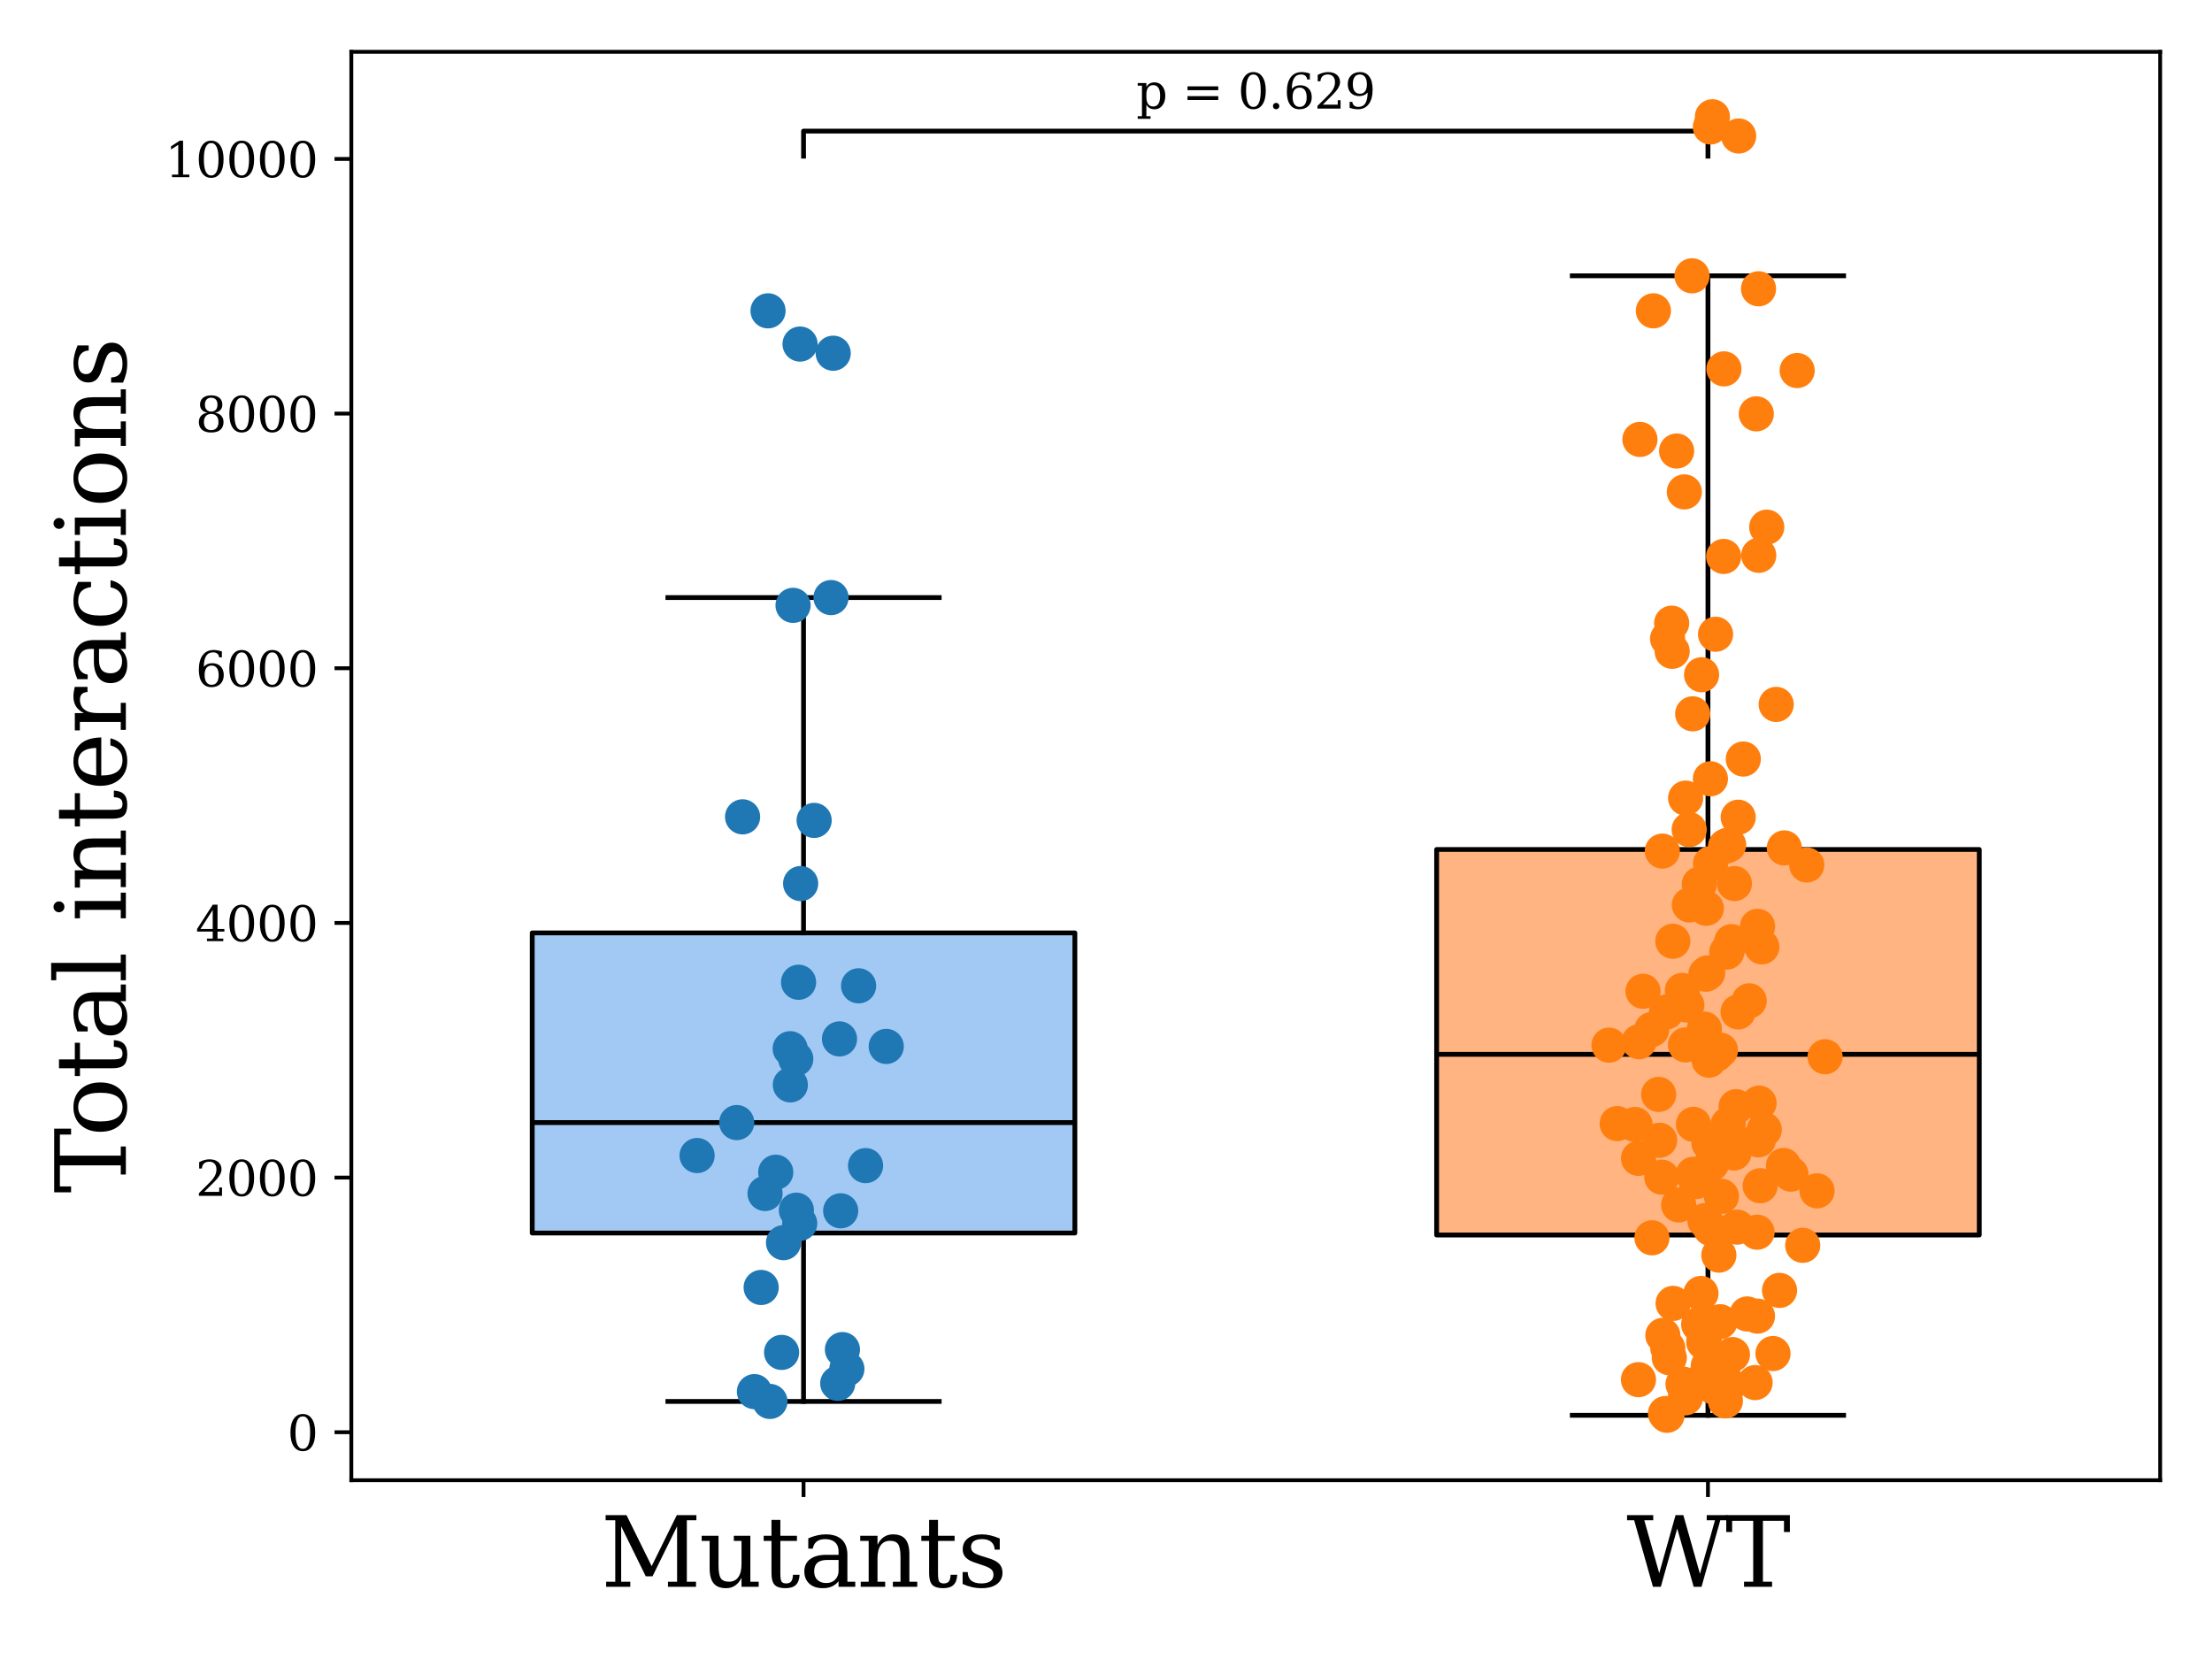 <?xml version="1.0" encoding="utf-8" standalone="no"?>
<!DOCTYPE svg PUBLIC "-//W3C//DTD SVG 1.1//EN"
  "http://www.w3.org/Graphics/SVG/1.1/DTD/svg11.dtd">
<svg xmlns:xlink="http://www.w3.org/1999/xlink" width="460.8pt" height="345.6pt" viewBox="0 0 460.8 345.6" xmlns="http://www.w3.org/2000/svg" version="1.1">
 <defs>
  <style type="text/css">*{stroke-linejoin: round; stroke-linecap: butt}</style>
 </defs>
 <g id="figure_1">
  <g id="patch_1">
   <path d="M 0 345.6 
L 460.8 345.6 
L 460.8 0 
L 0 0 
z
" style="fill: #ffffff"/>
  </g>
  <g id="axes_1">
   <g id="patch_2">
    <path d="M 73.19 308.36 
L 450 308.36 
L 450 10.8 
L 73.19 10.8 
z
" style="fill: #ffffff"/>
   </g>
   <g id="patch_3">
    <path d="M 110.871 256.863 
L 223.914 256.863 
L 223.914 194.342 
L 110.871 194.342 
L 110.871 256.863 
z
" clip-path="url(#p254641618a)" style="fill: #a1c9f4; stroke: #000000; stroke-linejoin: miter"/>
   </g>
   <g id="line2d_1">
    <path d="M 167.393 256.863 
L 167.393 291.943 
" clip-path="url(#p254641618a)" style="fill: none; stroke: #000000; stroke-linecap: square"/>
   </g>
   <g id="line2d_2">
    <path d="M 167.393 194.342 
L 167.393 124.486 
" clip-path="url(#p254641618a)" style="fill: none; stroke: #000000; stroke-linecap: square"/>
   </g>
   <g id="line2d_3">
    <path d="M 139.132 291.943 
L 195.653 291.943 
" clip-path="url(#p254641618a)" style="fill: none; stroke: #000000; stroke-linecap: square"/>
   </g>
   <g id="line2d_4">
    <path d="M 139.132 124.486 
L 195.653 124.486 
" clip-path="url(#p254641618a)" style="fill: none; stroke: #000000; stroke-linecap: square"/>
   </g>
   <g id="patch_4">
    <path d="M 299.276 257.274 
L 412.319 257.274 
L 412.319 176.968 
L 299.276 176.968 
L 299.276 257.274 
z
" clip-path="url(#p254641618a)" style="fill: #ffb482; stroke: #000000; stroke-linejoin: miter"/>
   </g>
   <g id="line2d_5">
    <path d="M 355.798 257.274 
L 355.798 294.835 
" clip-path="url(#p254641618a)" style="fill: none; stroke: #000000; stroke-linecap: square"/>
   </g>
   <g id="line2d_6">
    <path d="M 355.798 176.968 
L 355.798 57.456 
" clip-path="url(#p254641618a)" style="fill: none; stroke: #000000; stroke-linecap: square"/>
   </g>
   <g id="line2d_7">
    <path d="M 327.537 294.835 
L 384.058 294.835 
" clip-path="url(#p254641618a)" style="fill: none; stroke: #000000; stroke-linecap: square"/>
   </g>
   <g id="line2d_8">
    <path d="M 327.537 57.456 
L 384.058 57.456 
" clip-path="url(#p254641618a)" style="fill: none; stroke: #000000; stroke-linecap: square"/>
   </g>
   <g id="line2d_9">
    <path d="M 110.871 233.852 
L 223.914 233.852 
" clip-path="url(#p254641618a)" style="fill: none; stroke: #000000"/>
   </g>
   <g id="line2d_10">
    <path d="M 299.276 219.634 
L 412.319 219.634 
" clip-path="url(#p254641618a)" style="fill: none; stroke: #000000"/>
   </g>
   <g id="matplotlib.axis_1">
    <g id="xtick_1">
     <g id="line2d_11">
      <defs>
       <path id="mcf8609ac99" d="M 0 0 
L 0 3.5 
" style="stroke: #000000; stroke-width: 0.8"/>
      </defs>
      <g>
       <use xlink:href="#mcf8609ac99" x="167.393" y="308.36" style="stroke: #000000; stroke-width: 0.8"/>
      </g>
     </g>
     <g id="text_1">
      <!-- Mutants -->
      <g transform="translate(125.141 330.557) scale(0.2 -0.2)">
       <defs>
        <path id="DejaVuSerif-4d" d="M 353 0 
L 353 331 
L 947 331 
L 947 4331 
L 319 4331 
L 319 4666 
L 1678 4666 
L 3316 1344 
L 4953 4666 
L 6228 4666 
L 6228 4331 
L 5606 4331 
L 5606 331 
L 6203 331 
L 6203 0 
L 4378 0 
L 4378 331 
L 4972 331 
L 4972 3938 
L 3372 684 
L 2931 684 
L 1331 3938 
L 1331 331 
L 1925 331 
L 1925 0 
L 353 0 
z
" transform="scale(0.016)"/>
        <path id="DejaVuSerif-75" d="M 2266 3322 
L 3341 3322 
L 3341 331 
L 3884 331 
L 3884 0 
L 2766 0 
L 2766 588 
Q 2606 256 2353 82 
Q 2100 -91 1766 -91 
Q 1213 -91 952 223 
Q 691 538 691 1209 
L 691 2988 
L 172 2988 
L 172 3322 
L 1269 3322 
L 1269 1388 
Q 1269 781 1417 556 
Q 1566 331 1947 331 
Q 2347 331 2556 625 
Q 2766 919 2766 1478 
L 2766 2988 
L 2266 2988 
L 2266 3322 
z
" transform="scale(0.016)"/>
        <path id="DejaVuSerif-74" d="M 691 2988 
L 184 2988 
L 184 3322 
L 691 3322 
L 691 4353 
L 1269 4353 
L 1269 3322 
L 2350 3322 
L 2350 2988 
L 1269 2988 
L 1269 878 
Q 1269 456 1350 337 
Q 1431 219 1650 219 
Q 1875 219 1978 351 
Q 2081 484 2088 781 
L 2522 781 
Q 2497 328 2275 118 
Q 2053 -91 1600 -91 
Q 1103 -91 897 129 
Q 691 350 691 878 
L 691 2988 
z
" transform="scale(0.016)"/>
        <path id="DejaVuSerif-61" d="M 2547 1044 
L 2547 1747 
L 1806 1747 
Q 1378 1747 1168 1562 
Q 959 1378 959 997 
Q 959 650 1171 447 
Q 1384 244 1747 244 
Q 2106 244 2326 466 
Q 2547 688 2547 1044 
z
M 3122 2075 
L 3122 331 
L 3634 331 
L 3634 0 
L 2547 0 
L 2547 359 
Q 2356 128 2106 18 
Q 1856 -91 1522 -91 
Q 969 -91 644 203 
Q 319 497 319 997 
Q 319 1513 691 1797 
Q 1063 2081 1741 2081 
L 2547 2081 
L 2547 2309 
Q 2547 2688 2317 2895 
Q 2088 3103 1672 3103 
Q 1328 3103 1125 2947 
Q 922 2791 872 2484 
L 575 2484 
L 575 3156 
Q 875 3284 1158 3348 
Q 1441 3413 1709 3413 
Q 2400 3413 2761 3070 
Q 3122 2728 3122 2075 
z
" transform="scale(0.016)"/>
        <path id="DejaVuSerif-6e" d="M 263 0 
L 263 331 
L 781 331 
L 781 2988 
L 231 2988 
L 231 3322 
L 1356 3322 
L 1356 2731 
Q 1516 3069 1770 3241 
Q 2025 3413 2363 3413 
Q 2913 3413 3172 3097 
Q 3431 2781 3431 2113 
L 3431 331 
L 3944 331 
L 3944 0 
L 2356 0 
L 2356 331 
L 2853 331 
L 2853 1931 
Q 2853 2541 2703 2767 
Q 2553 2994 2175 2994 
Q 1775 2994 1565 2701 
Q 1356 2409 1356 1850 
L 1356 331 
L 1856 331 
L 1856 0 
L 263 0 
z
" transform="scale(0.016)"/>
        <path id="DejaVuSerif-73" d="M 359 184 
L 359 959 
L 691 959 
Q 703 588 923 403 
Q 1144 219 1575 219 
Q 1963 219 2166 364 
Q 2369 509 2369 788 
Q 2369 1006 2220 1140 
Q 2072 1275 1594 1428 
L 1178 1569 
Q 750 1706 558 1912 
Q 366 2119 366 2438 
Q 366 2894 700 3153 
Q 1034 3413 1625 3413 
Q 1888 3413 2178 3344 
Q 2469 3275 2778 3144 
L 2778 2419 
L 2447 2419 
Q 2434 2741 2221 2922 
Q 2009 3103 1644 3103 
Q 1281 3103 1095 2975 
Q 909 2847 909 2591 
Q 909 2381 1050 2254 
Q 1191 2128 1613 1997 
L 2069 1856 
Q 2541 1709 2748 1489 
Q 2956 1269 2956 922 
Q 2956 450 2595 179 
Q 2234 -91 1600 -91 
Q 1278 -91 972 -22 
Q 666 47 359 184 
z
" transform="scale(0.016)"/>
       </defs>
       <use xlink:href="#DejaVuSerif-4d"/>
       <use xlink:href="#DejaVuSerif-75" x="102.393"/>
       <use xlink:href="#DejaVuSerif-74" x="166.797"/>
       <use xlink:href="#DejaVuSerif-61" x="206.982"/>
       <use xlink:href="#DejaVuSerif-6e" x="266.602"/>
       <use xlink:href="#DejaVuSerif-74" x="331.006"/>
       <use xlink:href="#DejaVuSerif-73" x="371.191"/>
      </g>
     </g>
    </g>
    <g id="xtick_2">
     <g id="line2d_12">
      <g>
       <use xlink:href="#mcf8609ac99" x="355.798" y="308.36" style="stroke: #000000; stroke-width: 0.8"/>
      </g>
     </g>
     <g id="text_2">
      <!-- WT -->
      <g transform="translate(338.849 330.557) scale(0.2 -0.2)">
       <defs>
        <path id="DejaVuSerif-57" d="M 4878 0 
L 4366 0 
L 3297 3794 
L 2228 0 
L 1716 0 
L 494 4331 
L 31 4331 
L 31 4666 
L 1734 4666 
L 1734 4331 
L 1153 4331 
L 2125 884 
L 3188 4666 
L 3694 4666 
L 4775 844 
L 5753 4331 
L 5216 4331 
L 5216 4666 
L 6559 4666 
L 6559 4331 
L 6100 4331 
L 4878 0 
z
" transform="scale(0.016)"/>
        <path id="DejaVuSerif-54" d="M 1222 0 
L 1222 331 
L 1819 331 
L 1819 4294 
L 447 4294 
L 447 3566 
L 63 3566 
L 63 4666 
L 4206 4666 
L 4206 3566 
L 3822 3566 
L 3822 4294 
L 2450 4294 
L 2450 331 
L 3047 331 
L 3047 0 
L 1222 0 
z
" transform="scale(0.016)"/>
       </defs>
       <use xlink:href="#DejaVuSerif-57"/>
       <use xlink:href="#DejaVuSerif-54" x="102.783"/>
      </g>
     </g>
    </g>
   </g>
   <g id="matplotlib.axis_2">
    <g id="ytick_1">
     <g id="line2d_13">
      <defs>
       <path id="mee3d07cb30" d="M 0 0 
L -3.5 0 
" style="stroke: #000000; stroke-width: 0.8"/>
      </defs>
      <g>
       <use xlink:href="#mee3d07cb30" x="73.19" y="298.362" style="stroke: #000000; stroke-width: 0.8"/>
      </g>
     </g>
     <g id="text_3">
      <!-- 0 -->
      <g transform="translate(59.828 302.162) scale(0.1 -0.1)">
       <defs>
        <path id="DejaVuSerif-30" d="M 2034 219 
Q 2513 219 2750 744 
Q 2988 1269 2988 2328 
Q 2988 3391 2750 3916 
Q 2513 4441 2034 4441 
Q 1556 4441 1318 3916 
Q 1081 3391 1081 2328 
Q 1081 1269 1318 744 
Q 1556 219 2034 219 
z
M 2034 -91 
Q 1275 -91 848 546 
Q 422 1184 422 2328 
Q 422 3475 848 4112 
Q 1275 4750 2034 4750 
Q 2797 4750 3222 4112 
Q 3647 3475 3647 2328 
Q 3647 1184 3222 546 
Q 2797 -91 2034 -91 
z
" transform="scale(0.016)"/>
       </defs>
       <use xlink:href="#DejaVuSerif-30"/>
      </g>
     </g>
    </g>
    <g id="ytick_2">
     <g id="line2d_14">
      <g>
       <use xlink:href="#mee3d07cb30" x="73.19" y="245.311" style="stroke: #000000; stroke-width: 0.8"/>
      </g>
     </g>
     <g id="text_4">
      <!-- 2000 -->
      <g transform="translate(40.74 249.11) scale(0.1 -0.1)">
       <defs>
        <path id="DejaVuSerif-32" d="M 819 3553 
L 469 3553 
L 469 4384 
Q 803 4563 1142 4656 
Q 1481 4750 1806 4750 
Q 2534 4750 2956 4397 
Q 3378 4044 3378 3438 
Q 3378 2753 2422 1800 
Q 2347 1728 2309 1691 
L 1131 513 
L 3078 513 
L 3078 1088 
L 3444 1088 
L 3444 0 
L 434 0 
L 434 341 
L 1850 1753 
Q 2319 2222 2519 2614 
Q 2719 3006 2719 3438 
Q 2719 3909 2473 4175 
Q 2228 4441 1797 4441 
Q 1350 4441 1106 4219 
Q 863 3997 819 3553 
z
" transform="scale(0.016)"/>
       </defs>
       <use xlink:href="#DejaVuSerif-32"/>
       <use xlink:href="#DejaVuSerif-30" x="63.623"/>
       <use xlink:href="#DejaVuSerif-30" x="127.246"/>
       <use xlink:href="#DejaVuSerif-30" x="190.869"/>
      </g>
     </g>
    </g>
    <g id="ytick_3">
     <g id="line2d_15">
      <g>
       <use xlink:href="#mee3d07cb30" x="73.19" y="192.26" style="stroke: #000000; stroke-width: 0.8"/>
      </g>
     </g>
     <g id="text_5">
      <!-- 4000 -->
      <g transform="translate(40.74 196.059) scale(0.1 -0.1)">
       <defs>
        <path id="DejaVuSerif-34" d="M 2234 1581 
L 2234 4063 
L 641 1581 
L 2234 1581 
z
M 3609 0 
L 1484 0 
L 1484 331 
L 2234 331 
L 2234 1247 
L 197 1247 
L 197 1588 
L 2241 4750 
L 2859 4750 
L 2859 1581 
L 3750 1581 
L 3750 1247 
L 2859 1247 
L 2859 331 
L 3609 331 
L 3609 0 
z
" transform="scale(0.016)"/>
       </defs>
       <use xlink:href="#DejaVuSerif-34"/>
       <use xlink:href="#DejaVuSerif-30" x="63.623"/>
       <use xlink:href="#DejaVuSerif-30" x="127.246"/>
       <use xlink:href="#DejaVuSerif-30" x="190.869"/>
      </g>
     </g>
    </g>
    <g id="ytick_4">
     <g id="line2d_16">
      <g>
       <use xlink:href="#mee3d07cb30" x="73.19" y="139.208" style="stroke: #000000; stroke-width: 0.8"/>
      </g>
     </g>
     <g id="text_6">
      <!-- 6000 -->
      <g transform="translate(40.74 143.007) scale(0.1 -0.1)">
       <defs>
        <path id="DejaVuSerif-36" d="M 2094 219 
Q 2534 219 2771 542 
Q 3009 866 3009 1472 
Q 3009 2078 2771 2401 
Q 2534 2725 2094 2725 
Q 1647 2725 1412 2412 
Q 1178 2100 1178 1509 
Q 1178 888 1415 553 
Q 1653 219 2094 219 
z
M 1075 2569 
Q 1288 2803 1556 2918 
Q 1825 3034 2163 3034 
Q 2859 3034 3264 2615 
Q 3669 2197 3669 1472 
Q 3669 763 3233 336 
Q 2797 -91 2069 -91 
Q 1278 -91 853 498 
Q 428 1088 428 2181 
Q 428 3406 931 4078 
Q 1434 4750 2350 4750 
Q 2597 4750 2869 4703 
Q 3141 4656 3425 4563 
L 3425 3794 
L 3072 3794 
Q 3034 4109 2831 4275 
Q 2628 4441 2284 4441 
Q 1678 4441 1381 3981 
Q 1084 3522 1075 2569 
z
" transform="scale(0.016)"/>
       </defs>
       <use xlink:href="#DejaVuSerif-36"/>
       <use xlink:href="#DejaVuSerif-30" x="63.623"/>
       <use xlink:href="#DejaVuSerif-30" x="127.246"/>
       <use xlink:href="#DejaVuSerif-30" x="190.869"/>
      </g>
     </g>
    </g>
    <g id="ytick_5">
     <g id="line2d_17">
      <g>
       <use xlink:href="#mee3d07cb30" x="73.19" y="86.157" style="stroke: #000000; stroke-width: 0.8"/>
      </g>
     </g>
     <g id="text_7">
      <!-- 8000 -->
      <g transform="translate(40.74 89.956) scale(0.1 -0.1)">
       <defs>
        <path id="DejaVuSerif-38" d="M 2981 1275 
Q 2981 1775 2732 2051 
Q 2484 2328 2034 2328 
Q 1584 2328 1336 2051 
Q 1088 1775 1088 1275 
Q 1088 772 1336 495 
Q 1584 219 2034 219 
Q 2484 219 2732 495 
Q 2981 772 2981 1275 
z
M 2853 3541 
Q 2853 3966 2637 4203 
Q 2422 4441 2034 4441 
Q 1650 4441 1433 4203 
Q 1216 3966 1216 3541 
Q 1216 3113 1433 2875 
Q 1650 2638 2034 2638 
Q 2422 2638 2637 2875 
Q 2853 3113 2853 3541 
z
M 2516 2484 
Q 3047 2413 3344 2092 
Q 3641 1772 3641 1275 
Q 3641 619 3225 264 
Q 2809 -91 2034 -91 
Q 1263 -91 845 264 
Q 428 619 428 1275 
Q 428 1772 725 2092 
Q 1022 2413 1556 2484 
Q 1084 2569 832 2842 
Q 581 3116 581 3541 
Q 581 4103 968 4426 
Q 1356 4750 2034 4750 
Q 2713 4750 3100 4426 
Q 3488 4103 3488 3541 
Q 3488 3116 3236 2842 
Q 2984 2569 2516 2484 
z
" transform="scale(0.016)"/>
       </defs>
       <use xlink:href="#DejaVuSerif-38"/>
       <use xlink:href="#DejaVuSerif-30" x="63.623"/>
       <use xlink:href="#DejaVuSerif-30" x="127.246"/>
       <use xlink:href="#DejaVuSerif-30" x="190.869"/>
      </g>
     </g>
    </g>
    <g id="ytick_6">
     <g id="line2d_18">
      <g>
       <use xlink:href="#mee3d07cb30" x="73.19" y="33.105" style="stroke: #000000; stroke-width: 0.8"/>
      </g>
     </g>
     <g id="text_8">
      <!-- 10000 -->
      <g transform="translate(34.377 36.905) scale(0.1 -0.1)">
       <defs>
        <path id="DejaVuSerif-31" d="M 909 0 
L 909 331 
L 1722 331 
L 1722 4213 
L 781 3603 
L 781 4013 
L 1919 4750 
L 2350 4750 
L 2350 331 
L 3163 331 
L 3163 0 
L 909 0 
z
" transform="scale(0.016)"/>
       </defs>
       <use xlink:href="#DejaVuSerif-31"/>
       <use xlink:href="#DejaVuSerif-30" x="63.623"/>
       <use xlink:href="#DejaVuSerif-30" x="127.246"/>
       <use xlink:href="#DejaVuSerif-30" x="190.869"/>
       <use xlink:href="#DejaVuSerif-30" x="254.492"/>
      </g>
     </g>
    </g>
    <g id="text_9">
     <!-- Total interactions -->
     <g transform="translate(26.218 248.582) rotate(-90) scale(0.2 -0.2)">
      <defs>
       <path id="DejaVuSerif-6f" d="M 1925 219 
Q 2388 219 2623 584 
Q 2859 950 2859 1663 
Q 2859 2375 2623 2739 
Q 2388 3103 1925 3103 
Q 1463 3103 1227 2739 
Q 991 2375 991 1663 
Q 991 950 1228 584 
Q 1466 219 1925 219 
z
M 1925 -91 
Q 1200 -91 759 389 
Q 319 869 319 1663 
Q 319 2456 758 2934 
Q 1197 3413 1925 3413 
Q 2653 3413 3092 2934 
Q 3531 2456 3531 1663 
Q 3531 869 3092 389 
Q 2653 -91 1925 -91 
z
" transform="scale(0.016)"/>
       <path id="DejaVuSerif-6c" d="M 1313 331 
L 1856 331 
L 1856 0 
L 184 0 
L 184 331 
L 738 331 
L 738 4531 
L 184 4531 
L 184 4863 
L 1313 4863 
L 1313 331 
z
" transform="scale(0.016)"/>
       <path id="DejaVuSerif-20" transform="scale(0.016)"/>
       <path id="DejaVuSerif-69" d="M 622 4353 
Q 622 4497 726 4603 
Q 831 4709 978 4709 
Q 1122 4709 1226 4603 
Q 1331 4497 1331 4353 
Q 1331 4206 1228 4103 
Q 1125 4000 978 4000 
Q 831 4000 726 4103 
Q 622 4206 622 4353 
z
M 1356 331 
L 1900 331 
L 1900 0 
L 231 0 
L 231 331 
L 781 331 
L 781 2988 
L 231 2988 
L 231 3322 
L 1356 3322 
L 1356 331 
z
" transform="scale(0.016)"/>
       <path id="DejaVuSerif-65" d="M 3469 1600 
L 991 1600 
L 991 1575 
Q 991 903 1244 561 
Q 1497 219 1991 219 
Q 2369 219 2611 417 
Q 2853 616 2950 1006 
L 3413 1006 
Q 3275 459 2904 184 
Q 2534 -91 1931 -91 
Q 1203 -91 761 389 
Q 319 869 319 1663 
Q 319 2450 753 2931 
Q 1188 3413 1894 3413 
Q 2647 3413 3050 2948 
Q 3453 2484 3469 1600 
z
M 2791 1931 
Q 2772 2513 2545 2808 
Q 2319 3103 1894 3103 
Q 1497 3103 1269 2806 
Q 1041 2509 991 1931 
L 2791 1931 
z
" transform="scale(0.016)"/>
       <path id="DejaVuSerif-72" d="M 3059 3328 
L 3059 2497 
L 2728 2497 
Q 2713 2744 2591 2866 
Q 2469 2988 2234 2988 
Q 1809 2988 1582 2694 
Q 1356 2400 1356 1850 
L 1356 331 
L 2022 331 
L 2022 0 
L 263 0 
L 263 331 
L 781 331 
L 781 2994 
L 231 2994 
L 231 3322 
L 1356 3322 
L 1356 2731 
Q 1525 3078 1790 3245 
Q 2056 3413 2438 3413 
Q 2578 3413 2733 3391 
Q 2888 3369 3059 3328 
z
" transform="scale(0.016)"/>
       <path id="DejaVuSerif-63" d="M 3291 997 
Q 3169 466 2822 187 
Q 2475 -91 1925 -91 
Q 1200 -91 759 389 
Q 319 869 319 1663 
Q 319 2459 759 2936 
Q 1200 3413 1925 3413 
Q 2241 3413 2553 3339 
Q 2866 3266 3181 3116 
L 3181 2266 
L 2847 2266 
Q 2781 2703 2561 2903 
Q 2341 3103 1931 3103 
Q 1466 3103 1228 2742 
Q 991 2381 991 1663 
Q 991 944 1227 581 
Q 1463 219 1931 219 
Q 2303 219 2525 412 
Q 2747 606 2828 997 
L 3291 997 
z
" transform="scale(0.016)"/>
      </defs>
      <use xlink:href="#DejaVuSerif-54"/>
      <use xlink:href="#DejaVuSerif-6f" x="58.949"/>
      <use xlink:href="#DejaVuSerif-74" x="119.154"/>
      <use xlink:href="#DejaVuSerif-61" x="159.34"/>
      <use xlink:href="#DejaVuSerif-6c" x="218.959"/>
      <use xlink:href="#DejaVuSerif-20" x="250.941"/>
      <use xlink:href="#DejaVuSerif-69" x="282.729"/>
      <use xlink:href="#DejaVuSerif-6e" x="314.711"/>
      <use xlink:href="#DejaVuSerif-74" x="379.115"/>
      <use xlink:href="#DejaVuSerif-65" x="419.301"/>
      <use xlink:href="#DejaVuSerif-72" x="478.48"/>
      <use xlink:href="#DejaVuSerif-61" x="526.283"/>
      <use xlink:href="#DejaVuSerif-63" x="585.902"/>
      <use xlink:href="#DejaVuSerif-74" x="641.908"/>
      <use xlink:href="#DejaVuSerif-69" x="682.094"/>
      <use xlink:href="#DejaVuSerif-6f" x="714.076"/>
      <use xlink:href="#DejaVuSerif-6e" x="774.281"/>
      <use xlink:href="#DejaVuSerif-73" x="838.686"/>
     </g>
    </g>
   </g>
   <g id="line2d_19">
    <path d="M 167.393 32.531 
L 167.393 27.309 
L 355.798 27.309 
L 355.798 32.531 
" clip-path="url(#p254641618a)" style="fill: none; stroke: #000000; stroke-linecap: square"/>
   </g>
   <g id="PathCollection_1">
    <defs>
     <path id="m733d11eb2e" d="M 0 3.162 
C 0.839 3.162 1.643 2.829 2.236 2.236 
C 2.829 1.643 3.162 0.839 3.162 0 
C 3.162 -0.839 2.829 -1.643 2.236 -2.236 
C 1.643 -2.829 0.839 -3.162 0 -3.162 
C -0.839 -3.162 -1.643 -2.829 -2.236 -2.236 
C -2.829 -1.643 -3.162 -0.839 -3.162 0 
C -3.162 0.839 -2.829 1.643 -2.236 2.236 
C -1.643 2.829 -0.839 3.162 0 3.162 
z
" style="stroke: #1f77b4"/>
    </defs>
    <g clip-path="url(#p254641618a)">
     <use xlink:href="#m733d11eb2e" x="166.788" y="184.063" style="fill: #1f77b4; stroke: #1f77b4"/>
     <use xlink:href="#m733d11eb2e" x="180.314" y="242.818" style="fill: #1f77b4; stroke: #1f77b4"/>
     <use xlink:href="#m733d11eb2e" x="174.884" y="216.425" style="fill: #1f77b4; stroke: #1f77b4"/>
     <use xlink:href="#m733d11eb2e" x="165.899" y="252.102" style="fill: #1f77b4; stroke: #1f77b4"/>
     <use xlink:href="#m733d11eb2e" x="158.563" y="268.203" style="fill: #1f77b4; stroke: #1f77b4"/>
     <use xlink:href="#m733d11eb2e" x="173.115" y="124.486" style="fill: #1f77b4; stroke: #1f77b4"/>
     <use xlink:href="#m733d11eb2e" x="163.22" y="258.866" style="fill: #1f77b4; stroke: #1f77b4"/>
     <use xlink:href="#m733d11eb2e" x="165.769" y="220.589" style="fill: #1f77b4; stroke: #1f77b4"/>
     <use xlink:href="#m733d11eb2e" x="184.62" y="217.99" style="fill: #1f77b4; stroke: #1f77b4"/>
     <use xlink:href="#m733d11eb2e" x="173.571" y="73.584" style="fill: #1f77b4; stroke: #1f77b4"/>
     <use xlink:href="#m733d11eb2e" x="161.601" y="244.197" style="fill: #1f77b4; stroke: #1f77b4"/>
     <use xlink:href="#m733d11eb2e" x="159.375" y="248.627" style="fill: #1f77b4; stroke: #1f77b4"/>
     <use xlink:href="#m733d11eb2e" x="164.61" y="218.467" style="fill: #1f77b4; stroke: #1f77b4"/>
     <use xlink:href="#m733d11eb2e" x="175.128" y="252.234" style="fill: #1f77b4; stroke: #1f77b4"/>
     <use xlink:href="#m733d11eb2e" x="178.859" y="205.363" style="fill: #1f77b4; stroke: #1f77b4"/>
     <use xlink:href="#m733d11eb2e" x="165.21" y="126.105" style="fill: #1f77b4; stroke: #1f77b4"/>
     <use xlink:href="#m733d11eb2e" x="166.668" y="71.674" style="fill: #1f77b4; stroke: #1f77b4"/>
     <use xlink:href="#m733d11eb2e" x="160.394" y="291.943" style="fill: #1f77b4; stroke: #1f77b4"/>
     <use xlink:href="#m733d11eb2e" x="176.42" y="285.179" style="fill: #1f77b4; stroke: #1f77b4"/>
     <use xlink:href="#m733d11eb2e" x="157.162" y="289.901" style="fill: #1f77b4; stroke: #1f77b4"/>
     <use xlink:href="#m733d11eb2e" x="174.517" y="288.177" style="fill: #1f77b4; stroke: #1f77b4"/>
     <use xlink:href="#m733d11eb2e" x="162.822" y="281.731" style="fill: #1f77b4; stroke: #1f77b4"/>
     <use xlink:href="#m733d11eb2e" x="175.495" y="281.147" style="fill: #1f77b4; stroke: #1f77b4"/>
     <use xlink:href="#m733d11eb2e" x="145.217" y="240.722" style="fill: #1f77b4; stroke: #1f77b4"/>
     <use xlink:href="#m733d11eb2e" x="159.997" y="64.751" style="fill: #1f77b4; stroke: #1f77b4"/>
     <use xlink:href="#m733d11eb2e" x="169.598" y="170.906" style="fill: #1f77b4; stroke: #1f77b4"/>
     <use xlink:href="#m733d11eb2e" x="166.354" y="204.621" style="fill: #1f77b4; stroke: #1f77b4"/>
     <use xlink:href="#m733d11eb2e" x="166.596" y="254.86" style="fill: #1f77b4; stroke: #1f77b4"/>
     <use xlink:href="#m733d11eb2e" x="164.643" y="226" style="fill: #1f77b4; stroke: #1f77b4"/>
     <use xlink:href="#m733d11eb2e" x="153.471" y="233.852" style="fill: #1f77b4; stroke: #1f77b4"/>
     <use xlink:href="#m733d11eb2e" x="154.695" y="170.164" style="fill: #1f77b4; stroke: #1f77b4"/>
    </g>
   </g>
   <g id="PathCollection_2">
    <defs>
     <path id="mc2f134193c" d="M 0 3.162 
C 0.839 3.162 1.643 2.829 2.236 2.236 
C 2.829 1.643 3.162 0.839 3.162 0 
C 3.162 -0.839 2.829 -1.643 2.236 -2.236 
C 1.643 -2.829 0.839 -3.162 0 -3.162 
C -0.839 -3.162 -1.643 -2.829 -2.236 -2.236 
C -2.829 -1.643 -3.162 -0.839 -3.162 0 
C -3.162 0.839 -2.829 1.643 -2.236 2.236 
C -1.643 2.829 -0.839 3.162 0 3.162 
z
" style="stroke: #ff7f0e"/>
    </defs>
    <g clip-path="url(#p254641618a)">
     <use xlink:href="#mc2f134193c" x="366.303" y="237.459" style="fill: #ff7f0e; stroke: #ff7f0e"/>
     <use xlink:href="#mc2f134193c" x="341.443" y="217.008" style="fill: #ff7f0e; stroke: #ff7f0e"/>
     <use xlink:href="#mc2f134193c" x="335.193" y="217.724" style="fill: #ff7f0e; stroke: #ff7f0e"/>
     <use xlink:href="#mc2f134193c" x="375.54" y="259.423" style="fill: #ff7f0e; stroke: #ff7f0e"/>
     <use xlink:href="#mc2f134193c" x="366.033" y="256.691" style="fill: #ff7f0e; stroke: #ff7f0e"/>
     <use xlink:href="#mc2f134193c" x="345.523" y="227.99" style="fill: #ff7f0e; stroke: #ff7f0e"/>
     <use xlink:href="#mc2f134193c" x="340.61" y="234.25" style="fill: #ff7f0e; stroke: #ff7f0e"/>
     <use xlink:href="#mc2f134193c" x="361.662" y="230.536" style="fill: #ff7f0e; stroke: #ff7f0e"/>
     <use xlink:href="#mc2f134193c" x="363.97" y="273.72" style="fill: #ff7f0e; stroke: #ff7f0e"/>
     <use xlink:href="#mc2f134193c" x="356.181" y="218.626" style="fill: #ff7f0e; stroke: #ff7f0e"/>
     <use xlink:href="#mc2f134193c" x="347.748" y="282.845" style="fill: #ff7f0e; stroke: #ff7f0e"/>
     <use xlink:href="#mc2f134193c" x="358.409" y="218.785" style="fill: #ff7f0e; stroke: #ff7f0e"/>
     <use xlink:href="#mc2f134193c" x="370.711" y="268.813" style="fill: #ff7f0e; stroke: #ff7f0e"/>
     <use xlink:href="#mc2f134193c" x="366.677" y="247.009" style="fill: #ff7f0e; stroke: #ff7f0e"/>
     <use xlink:href="#mc2f134193c" x="354.338" y="269.449" style="fill: #ff7f0e; stroke: #ff7f0e"/>
     <use xlink:href="#mc2f134193c" x="349.269" y="93.955" style="fill: #ff7f0e; stroke: #ff7f0e"/>
     <use xlink:href="#mc2f134193c" x="356.31" y="162.233" style="fill: #ff7f0e; stroke: #ff7f0e"/>
     <use xlink:href="#mc2f134193c" x="371.54" y="242.791" style="fill: #ff7f0e; stroke: #ff7f0e"/>
     <use xlink:href="#mc2f134193c" x="358.326" y="275.338" style="fill: #ff7f0e; stroke: #ff7f0e"/>
     <use xlink:href="#mc2f134193c" x="342.269" y="206.504" style="fill: #ff7f0e; stroke: #ff7f0e"/>
     <use xlink:href="#mc2f134193c" x="344.132" y="257.858" style="fill: #ff7f0e; stroke: #ff7f0e"/>
     <use xlink:href="#mc2f134193c" x="355.018" y="278.601" style="fill: #ff7f0e; stroke: #ff7f0e"/>
     <use xlink:href="#mc2f134193c" x="361.22" y="240.192" style="fill: #ff7f0e; stroke: #ff7f0e"/>
     <use xlink:href="#mc2f134193c" x="345.73" y="237.539" style="fill: #ff7f0e; stroke: #ff7f0e"/>
     <use xlink:href="#mc2f134193c" x="373.074" y="244.595" style="fill: #ff7f0e; stroke: #ff7f0e"/>
     <use xlink:href="#mc2f134193c" x="357.966" y="218.785" style="fill: #ff7f0e; stroke: #ff7f0e"/>
     <use xlink:href="#mc2f134193c" x="366.376" y="115.68" style="fill: #ff7f0e; stroke: #ff7f0e"/>
     <use xlink:href="#mc2f134193c" x="366.134" y="192.976" style="fill: #ff7f0e; stroke: #ff7f0e"/>
     <use xlink:href="#mc2f134193c" x="360.11" y="175.999" style="fill: #ff7f0e; stroke: #ff7f0e"/>
     <use xlink:href="#mc2f134193c" x="358.067" y="261.465" style="fill: #ff7f0e; stroke: #ff7f0e"/>
     <use xlink:href="#mc2f134193c" x="370.014" y="146.742" style="fill: #ff7f0e; stroke: #ff7f0e"/>
     <use xlink:href="#mc2f134193c" x="346.188" y="245.231" style="fill: #ff7f0e; stroke: #ff7f0e"/>
     <use xlink:href="#mc2f134193c" x="356.016" y="238.149" style="fill: #ff7f0e; stroke: #ff7f0e"/>
     <use xlink:href="#mc2f134193c" x="359.433" y="291.837" style="fill: #ff7f0e; stroke: #ff7f0e"/>
     <use xlink:href="#mc2f134193c" x="346.942" y="294.463" style="fill: #ff7f0e; stroke: #ff7f0e"/>
     <use xlink:href="#mc2f134193c" x="355.158" y="254.277" style="fill: #ff7f0e; stroke: #ff7f0e"/>
     <use xlink:href="#mc2f134193c" x="347.26" y="294.835" style="fill: #ff7f0e; stroke: #ff7f0e"/>
     <use xlink:href="#mc2f134193c" x="366.112" y="274.171" style="fill: #ff7f0e; stroke: #ff7f0e"/>
     <use xlink:href="#mc2f134193c" x="354.914" y="279.582" style="fill: #ff7f0e; stroke: #ff7f0e"/>
     <use xlink:href="#mc2f134193c" x="348.542" y="271.518" style="fill: #ff7f0e; stroke: #ff7f0e"/>
     <use xlink:href="#mc2f134193c" x="364.391" y="208.493" style="fill: #ff7f0e; stroke: #ff7f0e"/>
     <use xlink:href="#mc2f134193c" x="361.878" y="255.63" style="fill: #ff7f0e; stroke: #ff7f0e"/>
     <use xlink:href="#mc2f134193c" x="352.737" y="244.621" style="fill: #ff7f0e; stroke: #ff7f0e"/>
     <use xlink:href="#mc2f134193c" x="355.051" y="214.382" style="fill: #ff7f0e; stroke: #ff7f0e"/>
     <use xlink:href="#mc2f134193c" x="357.521" y="219.634" style="fill: #ff7f0e; stroke: #ff7f0e"/>
     <use xlink:href="#mc2f134193c" x="351.146" y="166.264" style="fill: #ff7f0e; stroke: #ff7f0e"/>
     <use xlink:href="#mc2f134193c" x="355.457" y="189.209" style="fill: #ff7f0e; stroke: #ff7f0e"/>
     <use xlink:href="#mc2f134193c" x="347.169" y="210.801" style="fill: #ff7f0e; stroke: #ff7f0e"/>
     <use xlink:href="#mc2f134193c" x="353.86" y="275.895" style="fill: #ff7f0e; stroke: #ff7f0e"/>
     <use xlink:href="#mc2f134193c" x="365.871" y="86.21" style="fill: #ff7f0e; stroke: #ff7f0e"/>
     <use xlink:href="#mc2f134193c" x="359.125" y="76.846" style="fill: #ff7f0e; stroke: #ff7f0e"/>
     <use xlink:href="#mc2f134193c" x="359.066" y="115.919" style="fill: #ff7f0e; stroke: #ff7f0e"/>
     <use xlink:href="#mc2f134193c" x="355.746" y="202.658" style="fill: #ff7f0e; stroke: #ff7f0e"/>
     <use xlink:href="#mc2f134193c" x="356.027" y="220.854" style="fill: #ff7f0e; stroke: #ff7f0e"/>
     <use xlink:href="#mc2f134193c" x="349.701" y="251.014" style="fill: #ff7f0e; stroke: #ff7f0e"/>
     <use xlink:href="#mc2f134193c" x="366.443" y="229.794" style="fill: #ff7f0e; stroke: #ff7f0e"/>
     <use xlink:href="#mc2f134193c" x="367.02" y="197.246" style="fill: #ff7f0e; stroke: #ff7f0e"/>
     <use xlink:href="#mc2f134193c" x="348.237" y="129.818" style="fill: #ff7f0e; stroke: #ff7f0e"/>
     <use xlink:href="#mc2f134193c" x="344.093" y="214.462" style="fill: #ff7f0e; stroke: #ff7f0e"/>
     <use xlink:href="#mc2f134193c" x="358.604" y="249.21" style="fill: #ff7f0e; stroke: #ff7f0e"/>
     <use xlink:href="#mc2f134193c" x="362.077" y="210.801" style="fill: #ff7f0e; stroke: #ff7f0e"/>
     <use xlink:href="#mc2f134193c" x="352.779" y="234.223" style="fill: #ff7f0e; stroke: #ff7f0e"/>
     <use xlink:href="#mc2f134193c" x="336.885" y="234.064" style="fill: #ff7f0e; stroke: #ff7f0e"/>
     <use xlink:href="#mc2f134193c" x="368.041" y="109.818" style="fill: #ff7f0e; stroke: #ff7f0e"/>
     <use xlink:href="#mc2f134193c" x="350.47" y="206.318" style="fill: #ff7f0e; stroke: #ff7f0e"/>
     <use xlink:href="#mc2f134193c" x="346.292" y="177.299" style="fill: #ff7f0e; stroke: #ff7f0e"/>
     <use xlink:href="#mc2f134193c" x="371.706" y="176.636" style="fill: #ff7f0e; stroke: #ff7f0e"/>
     <use xlink:href="#mc2f134193c" x="356.577" y="242.367" style="fill: #ff7f0e; stroke: #ff7f0e"/>
     <use xlink:href="#mc2f134193c" x="360.727" y="196.159" style="fill: #ff7f0e; stroke: #ff7f0e"/>
     <use xlink:href="#mc2f134193c" x="350.606" y="288.336" style="fill: #ff7f0e; stroke: #ff7f0e"/>
     <use xlink:href="#mc2f134193c" x="359.316" y="287.354" style="fill: #ff7f0e; stroke: #ff7f0e"/>
     <use xlink:href="#mc2f134193c" x="365.622" y="288.017" style="fill: #ff7f0e; stroke: #ff7f0e"/>
     <use xlink:href="#mc2f134193c" x="355.153" y="286.956" style="fill: #ff7f0e; stroke: #ff7f0e"/>
     <use xlink:href="#mc2f134193c" x="355.859" y="284.543" style="fill: #ff7f0e; stroke: #ff7f0e"/>
     <use xlink:href="#mc2f134193c" x="356.963" y="288.919" style="fill: #ff7f0e; stroke: #ff7f0e"/>
     <use xlink:href="#mc2f134193c" x="369.346" y="281.97" style="fill: #ff7f0e; stroke: #ff7f0e"/>
     <use xlink:href="#mc2f134193c" x="359.755" y="289.158" style="fill: #ff7f0e; stroke: #ff7f0e"/>
     <use xlink:href="#mc2f134193c" x="347.425" y="280.802" style="fill: #ff7f0e; stroke: #ff7f0e"/>
     <use xlink:href="#mc2f134193c" x="351.081" y="291.201" style="fill: #ff7f0e; stroke: #ff7f0e"/>
     <use xlink:href="#mc2f134193c" x="357.087" y="288.734" style="fill: #ff7f0e; stroke: #ff7f0e"/>
     <use xlink:href="#mc2f134193c" x="360.898" y="282.182" style="fill: #ff7f0e; stroke: #ff7f0e"/>
     <use xlink:href="#mc2f134193c" x="341.322" y="287.407" style="fill: #ff7f0e; stroke: #ff7f0e"/>
     <use xlink:href="#mc2f134193c" x="346.401" y="278.176" style="fill: #ff7f0e; stroke: #ff7f0e"/>
     <use xlink:href="#mc2f134193c" x="355.362" y="202.95" style="fill: #ff7f0e; stroke: #ff7f0e"/>
     <use xlink:href="#mc2f134193c" x="353.598" y="217.618" style="fill: #ff7f0e; stroke: #ff7f0e"/>
     <use xlink:href="#mc2f134193c" x="360.003" y="234.25" style="fill: #ff7f0e; stroke: #ff7f0e"/>
     <use xlink:href="#mc2f134193c" x="359.713" y="198.334" style="fill: #ff7f0e; stroke: #ff7f0e"/>
     <use xlink:href="#mc2f134193c" x="353.326" y="246.133" style="fill: #ff7f0e; stroke: #ff7f0e"/>
     <use xlink:href="#mc2f134193c" x="367.531" y="235.337" style="fill: #ff7f0e; stroke: #ff7f0e"/>
     <use xlink:href="#mc2f134193c" x="380.194" y="220.138" style="fill: #ff7f0e; stroke: #ff7f0e"/>
     <use xlink:href="#mc2f134193c" x="351.108" y="217.671" style="fill: #ff7f0e; stroke: #ff7f0e"/>
     <use xlink:href="#mc2f134193c" x="378.523" y="248.07" style="fill: #ff7f0e; stroke: #ff7f0e"/>
     <use xlink:href="#mc2f134193c" x="341.332" y="241.306" style="fill: #ff7f0e; stroke: #ff7f0e"/>
     <use xlink:href="#mc2f134193c" x="359.465" y="176.291" style="fill: #ff7f0e; stroke: #ff7f0e"/>
     <use xlink:href="#mc2f134193c" x="361.309" y="184.063" style="fill: #ff7f0e; stroke: #ff7f0e"/>
     <use xlink:href="#mc2f134193c" x="347.388" y="133.054" style="fill: #ff7f0e; stroke: #ff7f0e"/>
     <use xlink:href="#mc2f134193c" x="352.62" y="148.704" style="fill: #ff7f0e; stroke: #ff7f0e"/>
     <use xlink:href="#mc2f134193c" x="353.996" y="184.196" style="fill: #ff7f0e; stroke: #ff7f0e"/>
     <use xlink:href="#mc2f134193c" x="356.302" y="26.448" style="fill: #ff7f0e; stroke: #ff7f0e"/>
     <use xlink:href="#mc2f134193c" x="362.195" y="28.331" style="fill: #ff7f0e; stroke: #ff7f0e"/>
     <use xlink:href="#mc2f134193c" x="341.629" y="91.542" style="fill: #ff7f0e; stroke: #ff7f0e"/>
     <use xlink:href="#mc2f134193c" x="351.398" y="209.369" style="fill: #ff7f0e; stroke: #ff7f0e"/>
     <use xlink:href="#mc2f134193c" x="351.935" y="188.52" style="fill: #ff7f0e; stroke: #ff7f0e"/>
     <use xlink:href="#mc2f134193c" x="354.471" y="140.561" style="fill: #ff7f0e; stroke: #ff7f0e"/>
     <use xlink:href="#mc2f134193c" x="356.342" y="255.895" style="fill: #ff7f0e; stroke: #ff7f0e"/>
     <use xlink:href="#mc2f134193c" x="376.378" y="180.19" style="fill: #ff7f0e; stroke: #ff7f0e"/>
     <use xlink:href="#mc2f134193c" x="363.16" y="158.121" style="fill: #ff7f0e; stroke: #ff7f0e"/>
     <use xlink:href="#mc2f134193c" x="351.888" y="172.816" style="fill: #ff7f0e; stroke: #ff7f0e"/>
     <use xlink:href="#mc2f134193c" x="374.382" y="77.191" style="fill: #ff7f0e; stroke: #ff7f0e"/>
     <use xlink:href="#mc2f134193c" x="366.33" y="60.162" style="fill: #ff7f0e; stroke: #ff7f0e"/>
     <use xlink:href="#mc2f134193c" x="348.346" y="135.68" style="fill: #ff7f0e; stroke: #ff7f0e"/>
     <use xlink:href="#mc2f134193c" x="362.097" y="170.243" style="fill: #ff7f0e; stroke: #ff7f0e"/>
     <use xlink:href="#mc2f134193c" x="348.477" y="196.079" style="fill: #ff7f0e; stroke: #ff7f0e"/>
     <use xlink:href="#mc2f134193c" x="356.338" y="179.899" style="fill: #ff7f0e; stroke: #ff7f0e"/>
     <use xlink:href="#mc2f134193c" x="352.476" y="57.456" style="fill: #ff7f0e; stroke: #ff7f0e"/>
     <use xlink:href="#mc2f134193c" x="356.726" y="24.325" style="fill: #ff7f0e; stroke: #ff7f0e"/>
     <use xlink:href="#mc2f134193c" x="344.43" y="64.751" style="fill: #ff7f0e; stroke: #ff7f0e"/>
     <use xlink:href="#mc2f134193c" x="357.383" y="132.126" style="fill: #ff7f0e; stroke: #ff7f0e"/>
     <use xlink:href="#mc2f134193c" x="350.881" y="102.47" style="fill: #ff7f0e; stroke: #ff7f0e"/>
    </g>
   </g>
   <g id="patch_5">
    <path d="M 73.19 308.36 
L 73.19 10.8 
" style="fill: none; stroke: #000000; stroke-width: 0.8; stroke-linejoin: miter; stroke-linecap: square"/>
   </g>
   <g id="patch_6">
    <path d="M 450 308.36 
L 450 10.8 
" style="fill: none; stroke: #000000; stroke-width: 0.8; stroke-linejoin: miter; stroke-linecap: square"/>
   </g>
   <g id="patch_7">
    <path d="M 73.19 308.36 
L 450 308.36 
" style="fill: none; stroke: #000000; stroke-width: 0.8; stroke-linejoin: miter; stroke-linecap: square"/>
   </g>
   <g id="patch_8">
    <path d="M 73.19 10.8 
L 450 10.8 
" style="fill: none; stroke: #000000; stroke-width: 0.8; stroke-linejoin: miter; stroke-linecap: square"/>
   </g>
   <g id="text_10">
    <!-- p = 0.629 -->
    <g transform="translate(236.712 22.618) scale(0.1 -0.1)">
     <defs>
      <path id="DejaVuSerif-70" d="M 1313 1825 
L 1313 1497 
Q 1313 897 1542 583 
Q 1772 269 2209 269 
Q 2650 269 2876 622 
Q 3103 975 3103 1663 
Q 3103 2353 2876 2703 
Q 2650 3053 2209 3053 
Q 1772 3053 1542 2737 
Q 1313 2422 1313 1825 
z
M 738 2988 
L 184 2988 
L 184 3322 
L 1313 3322 
L 1313 2803 
Q 1481 3116 1742 3264 
Q 2003 3413 2388 3413 
Q 3000 3413 3387 2928 
Q 3775 2444 3775 1663 
Q 3775 881 3387 395 
Q 3000 -91 2388 -91 
Q 2003 -91 1742 57 
Q 1481 206 1313 519 
L 1313 -997 
L 1856 -997 
L 1856 -1331 
L 184 -1331 
L 184 -997 
L 738 -997 
L 738 2988 
z
" transform="scale(0.016)"/>
      <path id="DejaVuSerif-3d" d="M 678 2894 
L 4684 2894 
L 4684 2394 
L 678 2394 
L 678 2894 
z
M 678 1619 
L 4684 1619 
L 4684 1119 
L 678 1119 
L 678 1619 
z
" transform="scale(0.016)"/>
      <path id="DejaVuSerif-2e" d="M 603 325 
Q 603 500 722 622 
Q 841 744 1019 744 
Q 1191 744 1312 622 
Q 1434 500 1434 325 
Q 1434 153 1312 31 
Q 1191 -91 1019 -91 
Q 841 -91 722 29 
Q 603 150 603 325 
z
" transform="scale(0.016)"/>
      <path id="DejaVuSerif-39" d="M 2994 2091 
Q 2784 1856 2512 1740 
Q 2241 1625 1900 1625 
Q 1206 1625 804 2044 
Q 403 2463 403 3188 
Q 403 3897 839 4323 
Q 1275 4750 2003 4750 
Q 2794 4750 3217 4161 
Q 3641 3572 3641 2478 
Q 3641 1253 3137 581 
Q 2634 -91 1722 -91 
Q 1475 -91 1203 -44 
Q 931 3 647 97 
L 647 872 
L 997 872 
Q 1038 556 1241 387 
Q 1444 219 1784 219 
Q 2391 219 2687 676 
Q 2984 1134 2994 2091 
z
M 1978 4441 
Q 1534 4441 1298 4117 
Q 1063 3794 1063 3188 
Q 1063 2581 1298 2256 
Q 1534 1931 1978 1931 
Q 2422 1931 2658 2245 
Q 2894 2559 2894 3150 
Q 2894 3772 2656 4106 
Q 2419 4441 1978 4441 
z
" transform="scale(0.016)"/>
     </defs>
     <use xlink:href="#DejaVuSerif-70"/>
     <use xlink:href="#DejaVuSerif-20" x="64.014"/>
     <use xlink:href="#DejaVuSerif-3d" x="95.801"/>
     <use xlink:href="#DejaVuSerif-20" x="179.59"/>
     <use xlink:href="#DejaVuSerif-30" x="211.377"/>
     <use xlink:href="#DejaVuSerif-2e" x="275"/>
     <use xlink:href="#DejaVuSerif-36" x="306.787"/>
     <use xlink:href="#DejaVuSerif-32" x="370.41"/>
     <use xlink:href="#DejaVuSerif-39" x="434.033"/>
    </g>
   </g>
  </g>
 </g>
 <defs>
  <clipPath id="p254641618a">
   <rect x="73.19" y="10.8" width="376.81" height="297.56"/>
  </clipPath>
 </defs>
</svg>
